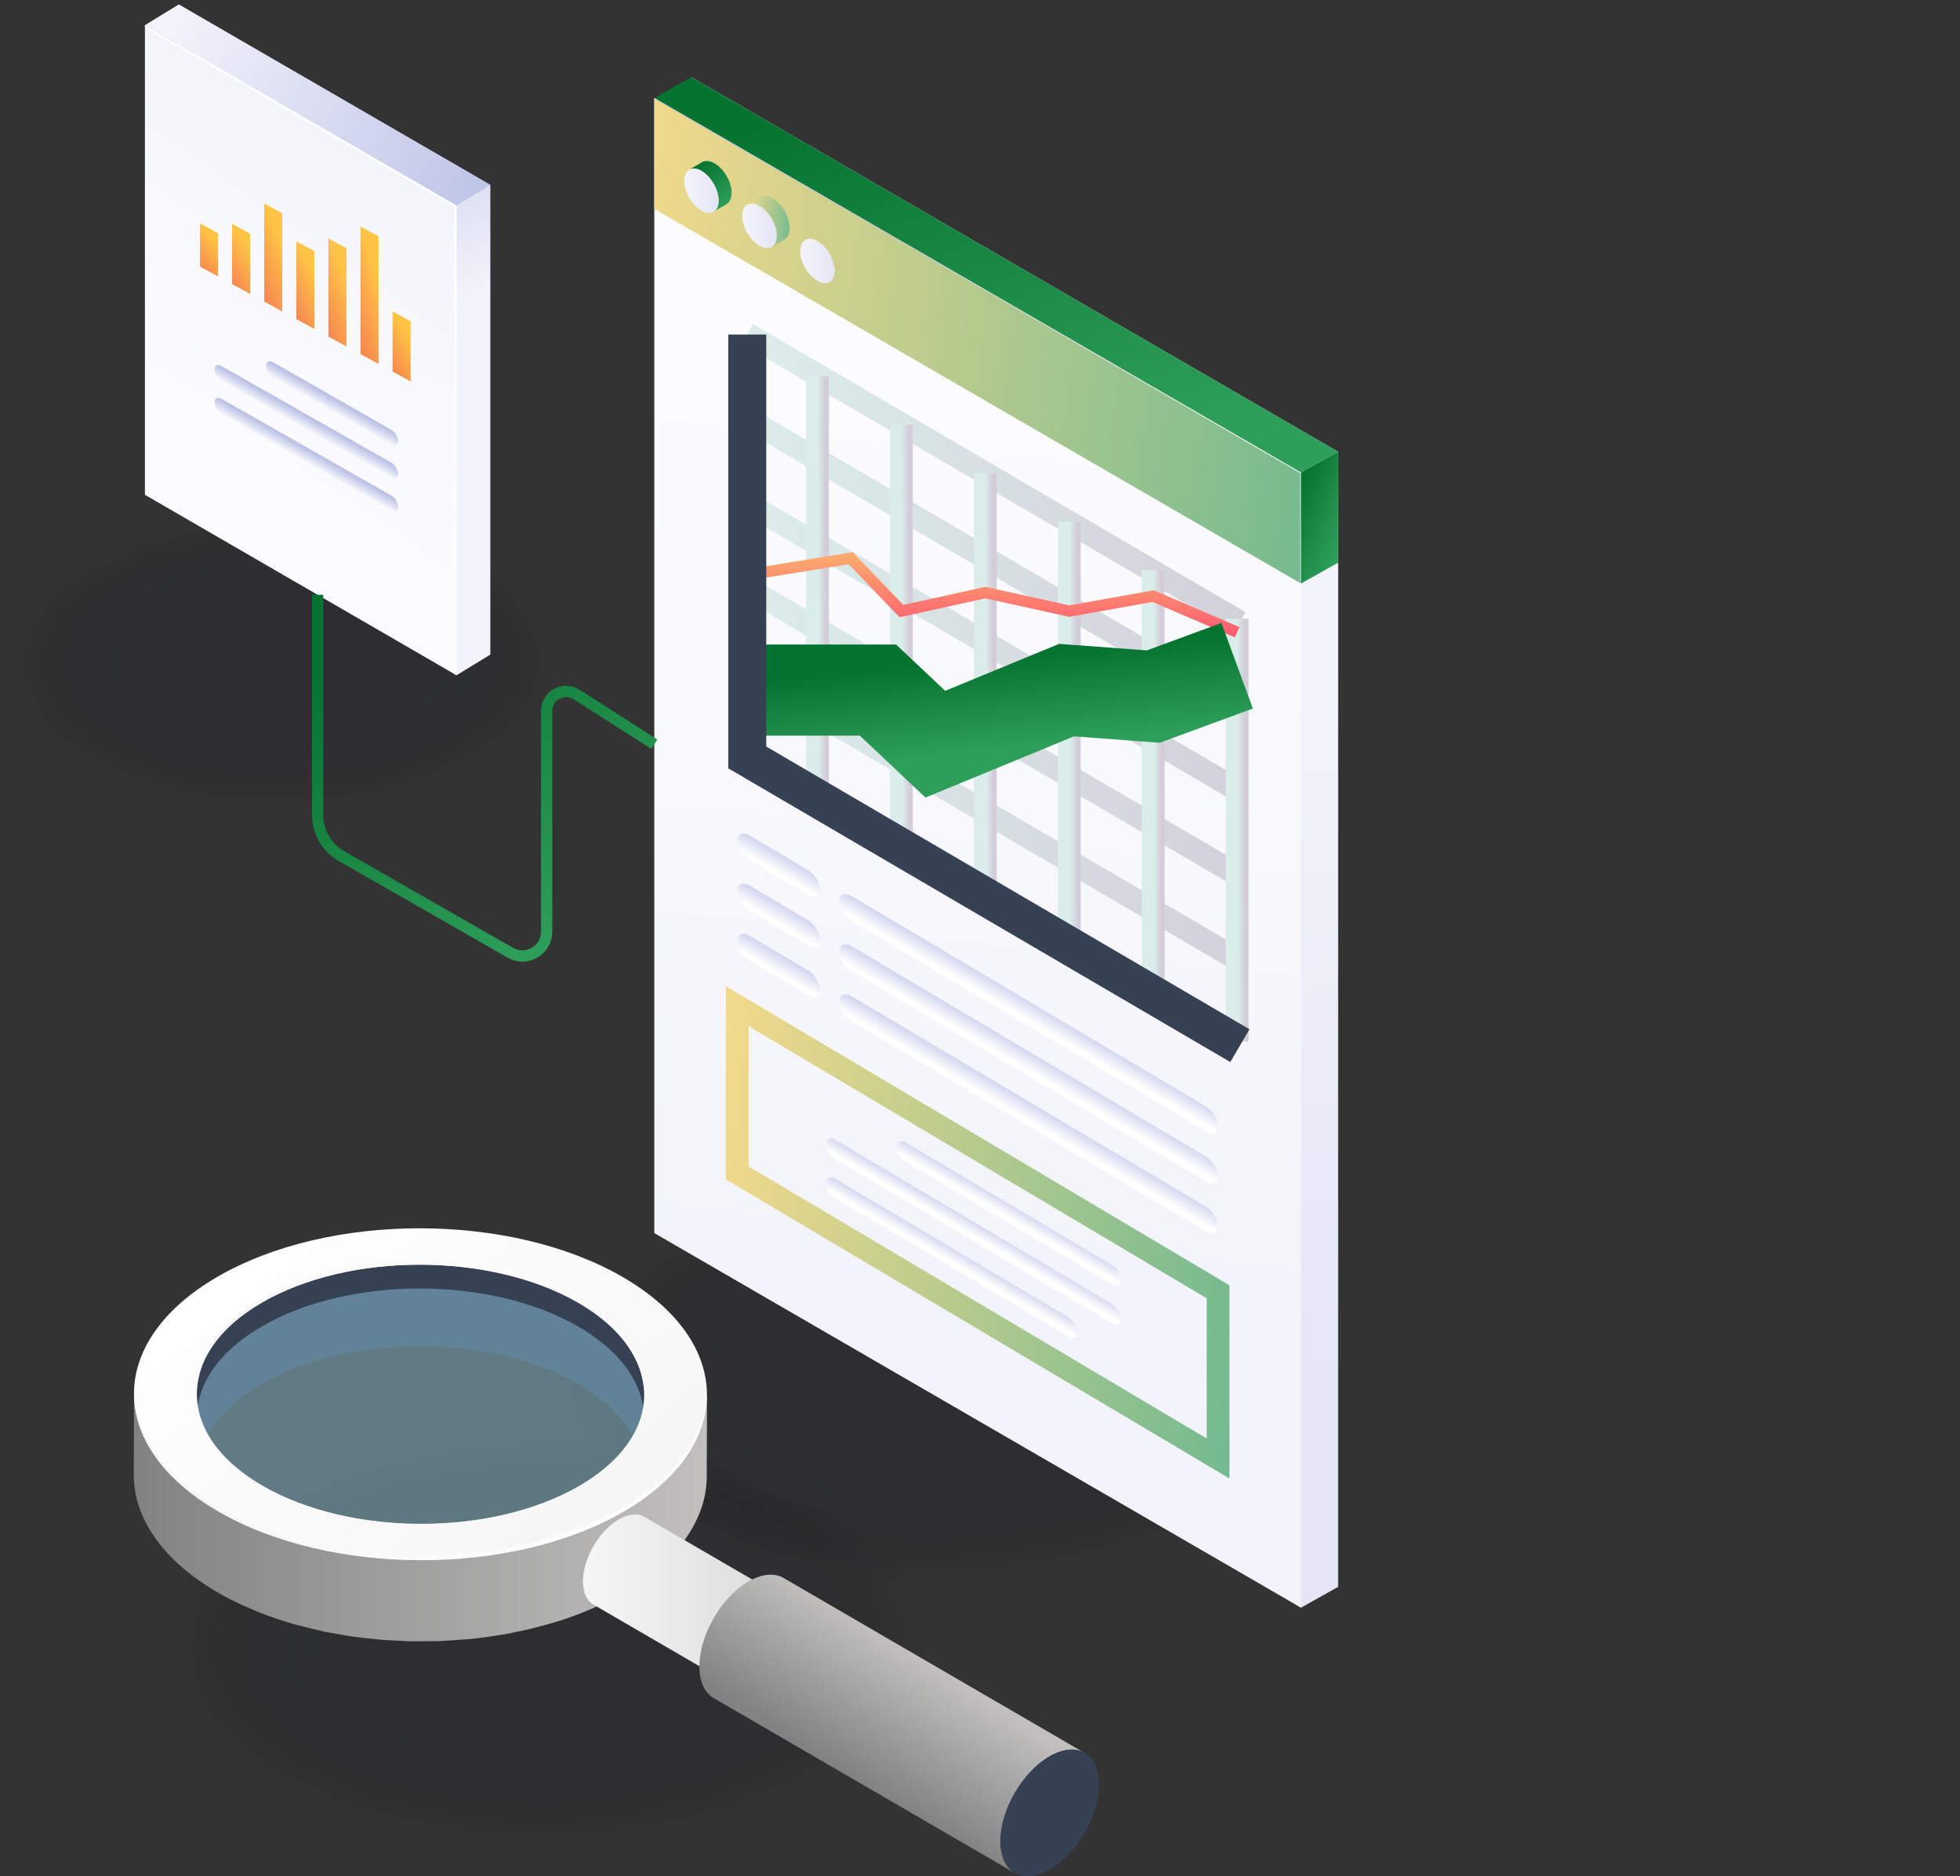 <svg fill="none" height="247" viewBox="0 0 258 247" width="258" xmlns="http://www.w3.org/2000/svg" xmlns:xlink="http://www.w3.org/1999/xlink"><rect x="0" y="0" width="258" height="247" fill="#333333" stroke="none"/><linearGradient id="a"><stop offset="0" stop-color="#f3f4fb"/><stop offset="1" stop-color="#e4e6f5"/></linearGradient><linearGradient id="b" gradientUnits="userSpaceOnUse" x1="131.907" x2="139.932" xlink:href="#a" y1="89.31" y2="186.014"/><linearGradient id="c"><stop offset="0" stop-color="#f3f4fb"/><stop offset="1" stop-color="#fcfcfe"/></linearGradient><linearGradient id="d" gradientUnits="userSpaceOnUse" x1="122.832" x2="134.867" xlink:href="#c" y1="168.743" y2="52.677"/><linearGradient id="e"><stop offset="0" stop-color="#067431"/><stop offset="1" stop-color="#2e9f5a"/></linearGradient><linearGradient id="f" gradientUnits="userSpaceOnUse" x1="107.084" x2="126.945" xlink:href="#e" y1="14.19" y2="68.507"/><linearGradient id="g"><stop offset="0" stop-color="#f8db8b"/><stop offset="1" stop-color="#68b790"/></linearGradient><linearGradient id="h" gradientUnits="userSpaceOnUse" x1="76.853" x2="184.053" xlink:href="#g" y1="42.999" y2="55.751"/><linearGradient id="i"><stop offset="0" stop-color="#fff"/><stop offset="1" stop-color="#bcc2e6"/></linearGradient><linearGradient id="j" gradientUnits="userSpaceOnUse" x1="134.836" x2="126.209" xlink:href="#i" y1="65.209" y2="26.575"/><linearGradient id="k" gradientUnits="userSpaceOnUse" x1="172.39" x2="180.028" xlink:href="#e" y1="60.813" y2="64.223"/><linearGradient id="l" gradientUnits="userSpaceOnUse" x1="92.024" x2="95.825" xlink:href="#e" y1="21.719" y2="26.738"/><linearGradient id="m" gradientUnits="userSpaceOnUse" x1="90.062" x2="94.605" xlink:href="#a" y1="25.109" y2="25.109"/><linearGradient id="n" gradientUnits="userSpaceOnUse" x1="97.79" x2="104.845" xlink:href="#g" y1="28.96" y2="29.484"/><linearGradient id="o" gradientUnits="userSpaceOnUse" x1="97.701" x2="102.243" xlink:href="#a" y1="29.732" y2="29.732"/><linearGradient id="p" gradientUnits="userSpaceOnUse" x1="105.34" x2="109.882" xlink:href="#a" y1="34.354" y2="34.354"/><linearGradient id="q"><stop offset="0" stop-color="#dbedeb"/><stop offset="1" stop-color="#d2cdd8"/></linearGradient><linearGradient id="r" gradientUnits="userSpaceOnUse" x1="107.101" x2="167.717" xlink:href="#q" y1="126.498" y2="112.68"/><linearGradient id="s" gradientUnits="userSpaceOnUse" x1="107.101" x2="167.718" xlink:href="#q" y1="115.347" y2="101.529"/><linearGradient id="t" gradientUnits="userSpaceOnUse" x1="107.101" x2="167.717" xlink:href="#q" y1="104.194" y2="90.376"/><linearGradient id="u" gradientUnits="userSpaceOnUse" x1="107.101" x2="167.717" xlink:href="#q" y1="93.043" y2="79.225"/><linearGradient id="v" gradientUnits="userSpaceOnUse" x1="107.101" x2="167.718" xlink:href="#q" y1="81.892" y2="68.075"/><linearGradient id="w" gradientUnits="userSpaceOnUse" x1="107.745" x2="108.728" xlink:href="#q" y1="105.241" y2="105.238"/><linearGradient id="x" gradientUnits="userSpaceOnUse" x1="118.793" x2="119.776" xlink:href="#q" y1="111.615" y2="111.612"/><linearGradient id="y" gradientUnits="userSpaceOnUse" x1="129.841" x2="130.824" xlink:href="#q" y1="117.989" y2="117.986"/><linearGradient id="z" gradientUnits="userSpaceOnUse" x1="140.89" x2="141.873" xlink:href="#q" y1="124.362" y2="124.36"/><linearGradient id="A" gradientUnits="userSpaceOnUse" x1="151.937" x2="152.921" xlink:href="#q" y1="130.736" y2="130.734"/><linearGradient id="B" gradientUnits="userSpaceOnUse" x1="162.985" x2="163.969" xlink:href="#q" y1="137.11" y2="137.107"/><linearGradient id="C"><stop offset="0" stop-color="#fff"/><stop offset="1" stop-color="#cfd3ed"/></linearGradient><linearGradient id="D" gradientUnits="userSpaceOnUse" x1="102.514" x2="103.748" xlink:href="#C" y1="114.92" y2="112.828"/><linearGradient id="E" gradientUnits="userSpaceOnUse" x1="135.399" x2="136.633" xlink:href="#C" y1="134.322" y2="132.23"/><linearGradient id="F" gradientUnits="userSpaceOnUse" x1="102.514" x2="103.748" xlink:href="#C" y1="121.518" y2="119.426"/><linearGradient id="G" gradientUnits="userSpaceOnUse" x1="135.399" x2="136.633" xlink:href="#C" y1="140.921" y2="138.829"/><linearGradient id="H" gradientUnits="userSpaceOnUse" x1="102.514" x2="103.748" xlink:href="#C" y1="128.115" y2="126.024"/><linearGradient id="I" gradientUnits="userSpaceOnUse" x1="135.399" x2="136.633" xlink:href="#C" y1="147.519" y2="145.427"/><linearGradient id="J" gradientUnits="userSpaceOnUse" x1="132.791" x2="133.752" xlink:href="#C" y1="160.276" y2="158.647"/><linearGradient id="K" gradientUnits="userSpaceOnUse" x1="128.152" x2="129.114" xlink:href="#C" y1="162.68" y2="161.05"/><linearGradient id="L" gradientUnits="userSpaceOnUse" x1="125.254" x2="126.215" xlink:href="#C" y1="166.109" y2="164.479"/><linearGradient id="M" gradientUnits="userSpaceOnUse" x1="90.142" x2="170.263" xlink:href="#g" y1="160.496" y2="168.104"/><linearGradient id="N" gradientUnits="userSpaceOnUse" x1="130.77" x2="130.634" y1="72.931" y2="83.495"><stop offset="0" stop-color="#fdae6e"/><stop offset=".99" stop-color="#fe5a71"/></linearGradient><linearGradient id="O" gradientUnits="userSpaceOnUse" x1="113.378" x2="114.603" xlink:href="#e" y1="88.44" y2="100.533"/><linearGradient id="P"><stop offset="0" stop-color="#f3f4fb"/><stop offset="1" stop-color="#bcc2e6"/></linearGradient><linearGradient id="Q" gradientUnits="userSpaceOnUse" x1="44.216" x2="30.56" xlink:href="#P" y1="47.049" y2="13.944"/><linearGradient id="R" gradientUnits="userSpaceOnUse" x1="56.789" x2="30.689" xlink:href="#c" y1="21.419" y2="58.86"/><linearGradient id="S" gradientUnits="userSpaceOnUse" x1="21.47" x2="66.112" xlink:href="#P" y1="3.357" y2="26.339"/><linearGradient id="T" gradientUnits="userSpaceOnUse" x1="56.676" x2="32.455" y1="21.581" y2="56.327"><stop offset="0" stop-color="#fff"/><stop offset="1" stop-color="#fcfcfe"/></linearGradient><linearGradient id="U" gradientUnits="userSpaceOnUse" x1="43.719" x2="44.595" xlink:href="#i" y1="54.386" y2="52.849"/><linearGradient id="V" gradientUnits="userSpaceOnUse" x1="40.319" x2="41.189" xlink:href="#i" y1="56.77" y2="55.242"/><linearGradient id="W" gradientUnits="userSpaceOnUse" x1="40.319" x2="41.189" xlink:href="#i" y1="61.093" y2="59.566"/><linearGradient id="X"><stop offset="0" stop-color="#ffc444"/><stop offset="1" stop-color="#f36f56"/></linearGradient><linearGradient id="Y" gradientUnits="userSpaceOnUse" x1="28.18" x2="23.92" xlink:href="#X" y1="31.426" y2="35.16"/><linearGradient id="Z" gradientUnits="userSpaceOnUse" x1="32.404" x2="27.175" xlink:href="#X" y1="32.136" y2="35.604"/><linearGradient id="aa" gradientUnits="userSpaceOnUse" x1="36.628" x2="30.273" xlink:href="#X" y1="30.886" y2="33.623"/><linearGradient id="ab" gradientUnits="userSpaceOnUse" x1="40.852" x2="34.976" xlink:href="#X" y1="35.097" y2="38.214"/><linearGradient id="ac" gradientUnits="userSpaceOnUse" x1="45.076" x2="38.722" xlink:href="#X" y1="35.492" y2="38.229"/><linearGradient id="ad" gradientUnits="userSpaceOnUse" x1="49.301" x2="42.541" xlink:href="#X" y1="35.031" y2="37.318"/><linearGradient id="ae" gradientUnits="userSpaceOnUse" x1="53.525" x2="48.295" xlink:href="#X" y1="43.65" y2="47.121"/><linearGradient id="af"><stop offset="0" stop-color="#828282"/><stop offset="1" stop-color="#c1c0bf"/></linearGradient><linearGradient id="ag" gradientUnits="userSpaceOnUse" x1="17.609" x2="93.059" xlink:href="#af" y1="199.743" y2="199.743"/><linearGradient id="ah"><stop offset="0" stop-color="#f6f6f6"/><stop offset="1" stop-color="#fff"/></linearGradient><linearGradient id="ai" gradientUnits="userSpaceOnUse" x1="75.686" x2="33.727" xlink:href="#ah" y1="208.956" y2="156.508"/><linearGradient id="aj" gradientUnits="userSpaceOnUse" x1="25.911" x2="84.784" xlink:href="#ah" y1="174.601" y2="174.601"/><linearGradient id="ak" gradientUnits="userSpaceOnUse" x1="17.648" x2="93.051" xlink:href="#ah" y1="194.295" y2="194.295"/><linearGradient id="al" gradientUnits="userSpaceOnUse" x1="76.759" x2="113.779" y1="213.7" y2="213.7"><stop offset="0" stop-color="#f6f6f6"/><stop offset="1" stop-color="#d1d0cf"/></linearGradient><linearGradient id="am" gradientUnits="userSpaceOnUse" x1="105.69" x2="115.162" xlink:href="#af" y1="222.265" y2="222.265"/><linearGradient id="an" gradientUnits="userSpaceOnUse" x1="111.484" x2="121.09" xlink:href="#af" y1="233.351" y2="218.267"/><linearGradient id="ao" gradientUnits="userSpaceOnUse" x1="51.654" x2="78.092" xlink:href="#e" y1="82.043" y2="121.402"/><clipPath id="ap"><path d="m0 .587h258v246.413h-258z"/></clipPath><g clip-path="url(#ap)"><g fill="#030611" opacity=".1"><path d="m72.352 243.266c28.092-.397 50.694-12.846 50.483-27.806-.212-14.96-23.157-26.765-51.249-26.368-28.093.398-50.694 12.847-50.483 27.806.211 14.96 23.156 26.765 51.249 26.368z" opacity=".04"/><path d="m72.344 242.794c27.604-.39 49.814-12.622 49.606-27.321-.208-14.7-22.754-26.299-50.358-25.909s-49.814 12.623-49.606 27.322c.208 14.699 22.754 26.299 50.358 25.908z" opacity=".07"/><path d="m72.338 242.324c27.116-.383 48.933-12.4 48.729-26.839-.205-14.44-22.352-25.834-49.469-25.451-27.116.383-48.933 12.4-48.729 26.839.204 14.44 22.352 25.835 49.468 25.451z" opacity=".11"/><path d="m72.332 241.854c26.629-.376 48.053-12.176 47.852-26.356-.2-14.18-21.95-25.37-48.578-24.994-26.629.377-48.053 12.177-47.853 26.357.2 14.18 21.95 25.37 48.579 24.993z" opacity=".15"/><path d="m72.324 241.384c26.141-.37 47.173-11.954 46.976-25.874s-21.548-24.905-47.688-24.536c-26.141.37-47.173 11.954-46.976 25.874.197 13.921 21.548 24.906 47.688 24.536z" opacity=".19"/><path d="m72.318 240.914c25.654-.363 46.293-11.731 46.1-25.392-.193-13.66-21.146-24.44-46.799-24.078-25.653.363-46.293 11.731-46.1 25.392.193 13.66 21.146 24.44 46.799 24.078z" opacity=".22"/><path d="m72.312 240.444c25.165-.356 45.412-11.508 45.222-24.909-.189-13.401-20.743-23.976-45.908-23.62-25.165.356-45.412 11.508-45.223 24.909.19 13.4 20.744 23.976 45.909 23.62z" opacity=".26"/><path d="m72.304 239.973c24.677-.348 44.532-11.284 44.346-24.426-.186-13.141-20.341-23.511-45.019-23.162s-44.532 11.285-44.346 24.426 20.341 23.511 45.019 23.162z" opacity=".3"/><path d="m72.298 239.502c24.19-.342 43.652-11.061 43.47-23.942s-19.94-23.046-44.13-22.704-43.652 11.062-43.47 23.942c.182 12.881 19.939 23.046 44.129 22.704z" opacity=".33"/><path d="m72.292 239.032c23.702-.335 42.771-10.838 42.592-23.46-.178-12.621-19.537-22.581-43.239-22.246s-42.771 10.839-42.593 23.46c.178 12.621 19.537 22.581 43.239 22.246z" opacity=".37"/><path d="m72.284 238.561c23.214-.328 41.891-10.615 41.716-22.976-.175-12.362-19.135-22.117-42.349-21.789-23.214.329-41.891 10.616-41.716 22.977.175 12.362 19.135 22.117 42.349 21.788z" opacity=".41"/><path d="m72.278 238.092c22.726-.322 41.011-10.393 40.84-22.495-.171-12.101-18.733-21.651-41.46-21.33-22.726.321-41.011 10.392-40.84 22.494s18.733 21.652 41.459 21.331z" opacity=".44"/><path d="m72.272 237.621c22.238-.314 40.13-10.169 39.962-22.011-.167-11.842-18.331-21.188-40.569-20.873-22.238.314-40.13 10.169-39.963 22.011.167 11.842 18.331 21.188 40.569 20.873z" opacity=".48"/><path d="m72.264 237.151c21.751-.307 39.251-9.946 39.087-21.528-.163-11.583-17.929-20.723-39.679-20.416-21.751.308-39.251 9.947-39.087 21.529.164 11.583 17.929 20.723 39.68 20.415z" opacity=".52"/><path d="m72.258 236.681c21.263-.301 38.37-9.723 38.21-21.046s-17.527-20.258-38.79-19.958c-21.263.301-38.37 9.724-38.21 21.046.16 11.323 17.527 20.259 38.789 19.958z" opacity=".56"/><path d="m72.252 236.21c20.775-.294 37.489-9.5 37.332-20.563-.156-11.062-17.124-19.792-37.899-19.498s-37.489 9.5-37.333 20.562c.156 11.063 17.124 19.792 37.899 19.499z" opacity=".59"/><path d="m72.245 235.739c20.287-.287 36.609-9.276 36.456-20.079-.152-10.803-16.722-19.328-37.01-19.041-20.287.287-36.61 9.277-36.457 20.079.153 10.803 16.723 19.328 37.01 19.041z" opacity=".63"/><path d="m72.238 235.269c19.799-.28 35.729-9.054 35.58-19.597s-16.32-18.863-36.12-18.583-35.729 9.054-35.58 19.597c.149 10.543 16.32 18.863 36.12 18.583z" opacity=".67"/><path d="m72.232 234.799c19.311-.273 34.848-8.831 34.702-19.114-.145-10.284-15.918-18.399-35.229-18.126s-34.848 8.831-34.703 19.115c.145 10.283 15.918 18.398 35.229 18.125z" opacity=".7"/><path d="m72.225 234.329c18.824-.266 33.968-8.608 33.827-18.632-.141-10.024-15.516-17.934-34.34-17.668s-33.968 8.608-33.827 18.632c.142 10.024 15.516 17.934 34.34 17.668z" opacity=".74"/><path d="m72.218 233.858c18.336-.259 33.088-8.384 32.95-18.148-.138-9.765-15.114-17.47-33.45-17.211-18.336.26-33.088 8.385-32.95 18.149.138 9.764 15.114 17.47 33.45 17.21z" opacity=".78"/><path d="m72.212 233.389c17.848-.253 32.208-8.162 32.074-17.667-.135-9.504-14.713-17.004-32.561-16.752s-32.208 8.162-32.074 17.666c.134 9.505 14.712 17.005 32.56 16.753z" opacity=".81"/><path d="m72.204 232.917c17.36-.245 31.328-7.938 31.197-17.182s-14.31-16.539-31.67-16.294c-17.36.246-31.327 7.939-31.197 17.183s14.31 16.539 31.67 16.293z" opacity=".85"/><path d="m72.198 232.447c16.872-.239 30.447-7.715 30.32-16.7-.127-8.984-13.908-16.074-30.78-15.836-16.872.239-30.447 7.716-30.32 16.7.127 8.985 13.908 16.074 30.78 15.836z" opacity=".89"/><path d="m72.192 231.977c16.385-.232 29.567-7.493 29.444-16.217-.124-8.725-13.506-15.61-29.891-15.379-16.385.232-29.567 7.493-29.444 16.217.123 8.725 13.506 15.61 29.89 15.379z" opacity=".93"/><path d="m72.184 231.507c15.897-.225 28.686-7.27 28.567-15.735s-13.103-15.145-29-14.92-28.686 7.269-28.567 15.734 13.103 15.145 29 14.921z" opacity=".96"/><path d="m72.178 231.036c15.409-.217 27.805-7.046 27.689-15.251-.116-8.206-12.701-14.681-28.11-14.463s-27.806 7.046-27.689 15.252c.116 8.205 12.701 14.68 28.11 14.462z" opacity=".1"/></g><g fill="#030611" opacity=".1"><path d="m37.428 106.56c20.17-.285 36.397-9.223 36.245-19.963-.152-10.74-16.626-19.216-36.795-18.931-20.17.285-36.397 9.223-36.246 19.963s16.626 19.215 36.795 18.93z" opacity=".04"/><path d="m37.423 106.223c19.82-.28 35.766-9.063 35.616-19.617-.149-10.554-16.337-18.883-36.157-18.602-19.82.28-35.766 9.063-35.616 19.617.149 10.554 16.337 18.883 36.157 18.602z" opacity=".07"/><path d="m37.418 105.886c19.47-.275 35.134-8.903 34.987-19.271-.147-10.368-16.049-18.549-35.518-18.274-19.47.275-35.134 8.903-34.987 19.271.147 10.368 16.049 18.549 35.518 18.274z" opacity=".11"/><path d="m37.413 105.548c19.119-.271 34.502-8.743 34.358-18.924s-15.76-18.215-34.879-17.945-34.502 8.743-34.358 18.924c.144 10.181 15.76 18.215 34.879 17.945z" opacity=".15"/><path d="m37.408 105.21c18.769-.265 33.869-8.582 33.728-18.577-.141-9.995-15.471-17.882-34.24-17.616-18.769.265-33.869 8.583-33.728 18.577.141 9.995 15.471 17.882 34.24 17.616z" opacity=".19"/><path d="m37.404 104.873c18.419-.26 33.237-8.422 33.099-18.231-.139-9.808-15.182-17.548-33.601-17.288-18.419.26-33.237 8.423-33.099 18.231s15.182 17.549 33.601 17.288z" opacity=".22"/><path d="m37.399 104.534c18.069-.255 32.606-8.262 32.47-17.883s-14.894-17.214-32.962-16.959c-18.069.255-32.606 8.262-32.47 17.884.136 9.621 14.894 17.214 32.962 16.958z" opacity=".26"/><path d="m37.393 104.197c17.718-.25 31.974-8.102 31.84-17.537-.133-9.435-14.605-16.881-32.324-16.63s-31.974 8.102-31.84 17.537c.133 9.435 14.605 16.881 32.324 16.63z" opacity=".3"/><path d="m37.389 103.859c17.368-.246 31.341-7.942 31.21-17.19-.131-9.248-14.316-16.546-31.684-16.301-17.368.245-31.341 7.942-31.21 17.19.131 9.248 14.316 16.546 31.684 16.301z" opacity=".33"/><path d="m37.384 103.522c17.017-.241 30.709-7.782 30.581-16.844-.128-9.062-14.027-16.213-31.045-15.973-17.017.241-30.709 7.782-30.581 16.844.128 9.062 14.027 16.213 31.045 15.973z" opacity=".37"/><path d="m37.38 103.184c16.668-.235 30.077-7.622 29.952-16.497-.126-8.876-13.739-15.88-30.406-15.644-16.668.236-30.077 7.622-29.952 16.497s13.739 15.88 30.406 15.644z" opacity=".41"/><path d="m37.375 102.846c16.317-.231 29.446-7.462 29.323-16.15-.123-8.689-13.45-15.545-29.768-15.315s-29.446 7.461-29.323 16.15c.123 8.689 13.45 15.546 29.768 15.315z" opacity=".44"/><path d="m37.371 102.508c15.967-.225 28.813-7.301 28.692-15.803s-13.161-15.212-29.128-14.986c-15.967.226-28.813 7.301-28.692 15.804s13.161 15.212 29.128 14.986z" opacity=".48"/><path d="m37.366 102.172c15.617-.221 28.181-7.142 28.063-15.458-.118-8.316-12.873-14.879-28.489-14.658s-28.181 7.141-28.063 15.458c.118 8.316 12.873 14.879 28.489 14.659z" opacity=".52"/><path d="m37.361 101.833c15.266-.216 27.549-6.981 27.434-15.111-.115-8.129-12.584-14.544-27.85-14.329-15.267.216-27.549 6.981-27.434 15.11.115 8.129 12.584 14.545 27.85 14.329z" opacity=".56"/><path d="m36.821 101.882c14.918-.149 26.947-6.71 26.867-14.653-.079-7.944-12.237-14.263-27.155-14.114-14.918.149-26.947 6.71-26.867 14.654.079 7.944 12.237 14.263 27.155 14.113z" opacity=".59"/><path d="m37.352 101.157c14.566-.206 26.284-6.66 26.175-14.416-.11-7.756-12.006-13.877-26.572-13.671s-26.284 6.66-26.175 14.417c.11 7.756 12.006 13.876 26.572 13.67z" opacity=".63"/><path d="m37.347 100.82c14.216-.201 25.653-6.5 25.546-14.07-.107-7.57-11.718-13.543-25.933-13.342s-25.653 6.5-25.546 14.07c.107 7.57 11.718 13.544 25.933 13.343z" opacity=".67"/><path d="m37.341 100.483c13.865-.196 25.021-6.341 24.917-13.725s-11.429-13.21-25.295-13.014-25.021 6.34-24.917 13.724 11.429 13.211 25.295 13.015z" opacity=".7"/><path d="m37.336 100.144c13.515-.191 24.389-6.18 24.288-13.377-.102-7.197-11.141-12.876-24.656-12.685-13.515.191-24.389 6.18-24.288 13.377.102 7.197 11.141 12.876 24.656 12.685z" opacity=".74"/><path d="m37.332 99.807c13.165-.186 23.756-6.02 23.657-13.03s-10.851-12.543-24.016-12.357c-13.165.186-23.756 6.02-23.657 13.03s10.851 12.543 24.016 12.357z" opacity=".78"/><path d="m37.328 99.47c12.814-.181 23.124-5.86 23.028-12.684-.096-6.824-10.563-12.209-23.377-12.028-12.815.181-23.125 5.86-23.028 12.684.097 6.824 10.563 12.209 23.377 12.028z" opacity=".81"/><path d="m37.323 99.132c12.464-.176 22.493-5.7 22.399-12.337-.094-6.637-10.274-11.875-22.739-11.699-12.464.176-22.493 5.7-22.399 12.337.094 6.637 10.274 11.875 22.739 11.699z" opacity=".85"/><path d="m37.318 98.794c12.114-.171 21.861-5.54 21.77-11.991-.091-6.451-9.986-11.542-22.1-11.37-12.114.171-21.861 5.54-21.77 11.991.091 6.451 9.986 11.542 22.1 11.37z" opacity=".89"/><path d="m37.312 98.456c11.764-.166 21.228-5.379 21.139-11.643-.088-6.264-9.697-11.207-21.46-11.041-11.764.166-21.228 5.379-21.139 11.643.088 6.264 9.697 11.207 21.46 11.041z" opacity=".93"/><path d="m37.308 98.118c11.414-.161 20.596-5.219 20.51-11.297-.086-6.078-9.408-10.874-20.821-10.713-11.414.161-20.596 5.219-20.51 11.297.086 6.078 9.408 10.874 20.822 10.713z" opacity=".96"/><path d="m36.783 98.168c11.065-.111 19.986-4.977 19.927-10.869-.059-5.892-9.076-10.579-20.141-10.468-11.065.111-19.986 4.977-19.927 10.869s9.076 10.579 20.141 10.468z" opacity=".1"/></g><g fill="#030611" opacity=".1"><path d="m124.104 208.585c28.092-.397 50.694-12.847 50.483-27.806-.212-14.96-23.157-26.765-51.249-26.368-28.093.397-50.695 12.847-50.483 27.806.211 14.96 23.157 26.765 51.249 26.368z" opacity=".04"/><path d="m124.097 208.113c27.604-.39 49.814-12.622 49.606-27.322-.208-14.699-22.754-26.299-50.359-25.908-27.604.39-49.813 12.622-49.605 27.322.208 14.699 22.754 26.299 50.358 25.908z" opacity=".07"/><path d="m124.091 207.643c27.116-.383 48.933-12.4 48.728-26.839-.204-14.44-22.351-25.835-49.468-25.451-27.116.383-48.933 12.399-48.728 26.839.204 14.44 22.352 25.834 49.468 25.451z" opacity=".11"/><path d="m124.085 207.173c26.628-.376 48.053-12.177 47.852-26.356-.2-14.18-21.95-25.37-48.579-24.994-26.628.377-48.053 12.177-47.852 26.357s21.95 25.37 48.579 24.993z" opacity=".15"/><path d="m124.077 206.703c26.141-.37 47.173-11.954 46.976-25.874s-21.548-24.905-47.689-24.536c-26.14.37-47.172 11.954-46.975 25.874s21.548 24.905 47.688 24.536z" opacity=".19"/><path d="m124.071 206.232c25.653-.362 46.293-11.73 46.1-25.391-.193-13.66-21.146-24.44-46.799-24.078-25.654.363-46.294 11.731-46.1 25.392.193 13.66 21.146 24.44 46.799 24.077z" opacity=".22"/><path d="m124.065 205.763c25.165-.356 45.412-11.508 45.222-24.909-.189-13.401-20.743-23.976-45.909-23.62-25.165.356-45.412 11.507-45.222 24.908.189 13.401 20.744 23.976 45.909 23.621z" opacity=".26"/><path d="m124.057 205.292c24.677-.349 44.532-11.284 44.346-24.426-.186-13.141-20.341-23.511-45.019-23.162-24.677.349-44.531 11.284-44.345 24.426.186 13.141 20.341 23.511 45.018 23.162z" opacity=".3"/><path d="m124.051 204.821c24.19-.342 43.652-11.061 43.47-23.942s-19.94-23.046-44.13-22.704c-24.189.342-43.652 11.061-43.469 23.942.182 12.881 19.94 23.046 44.13 22.704z" opacity=".33"/><path d="m124.045 204.351c23.701-.336 42.771-10.839 42.592-23.46-.178-12.621-19.537-22.581-43.239-22.246-23.701.335-42.771 10.838-42.593 23.46.178 12.621 19.538 22.581 43.239 22.246z" opacity=".37"/><path d="m124.037 203.881c23.214-.328 41.891-10.615 41.716-22.977s-19.135-22.116-42.349-21.788c-23.213.328-41.89 10.615-41.715 22.976.175 12.362 19.134 22.117 42.349 21.789z" opacity=".41"/><path d="m124.031 203.41c22.726-.321 41.011-10.392 40.84-22.494s-18.733-21.652-41.46-21.33c-22.726.321-41.011 10.392-40.84 22.494s18.733 21.652 41.459 21.33z" opacity=".44"/><path d="m124.025 202.94c22.238-.314 40.13-10.169 39.962-22.011-.167-11.843-18.331-21.188-40.569-20.873-22.238.314-40.13 10.169-39.962 22.011s18.331 21.187 40.569 20.873z" opacity=".48"/><path d="m124.017 202.47c21.751-.307 39.251-9.946 39.087-21.529-.163-11.582-17.929-20.722-39.68-20.415-21.75.308-39.25 9.946-39.087 21.529.164 11.583 17.93 20.723 39.679 20.415z" opacity=".52"/><path d="m124.011 202c21.263-.301 38.37-9.723 38.21-21.046s-17.527-20.258-38.79-19.958c-21.262.301-38.37 9.723-38.209 21.046s17.526 20.258 38.789 19.958z" opacity=".56"/><path d="m124.005 201.529c20.774-.294 37.489-9.5 37.332-20.563-.156-11.062-17.124-19.792-37.899-19.498-20.775.293-37.489 9.499-37.333 20.562.156 11.062 17.125 19.792 37.9 19.499z" opacity=".59"/><path d="m123.997 201.058c20.288-.287 36.61-9.277 36.457-20.079-.153-10.803-16.722-19.328-37.01-19.041-20.287.287-36.609 9.276-36.456 20.079s16.723 19.328 37.01 19.041z" opacity=".63"/><path d="m123.991 200.588c19.799-.28 35.729-9.054 35.58-19.597s-16.321-18.863-36.12-18.583-35.729 9.053-35.58 19.597c.149 10.543 16.32 18.863 36.12 18.583z" opacity=".67"/><path d="m123.985 200.118c19.311-.273 34.848-8.831 34.702-19.114-.145-10.284-15.918-18.399-35.229-18.126s-34.848 8.831-34.703 19.114c.145 10.284 15.918 18.399 35.23 18.126z" opacity=".7"/><path d="m123.977 199.648c18.824-.266 33.969-8.608 33.827-18.632s-15.516-17.934-34.34-17.668c-18.823.266-33.968 8.608-33.827 18.632.142 10.024 15.517 17.934 34.34 17.668z" opacity=".74"/><path d="m123.971 199.177c18.336-.259 33.088-8.384 32.95-18.149-.138-9.764-15.114-17.469-33.45-17.21s-33.088 8.385-32.95 18.149c.138 9.764 15.114 17.47 33.45 17.21z" opacity=".78"/><path d="m123.965 198.707c17.848-.252 32.208-8.161 32.074-17.666-.135-9.504-14.713-17.005-32.561-16.752-17.848.252-32.208 8.161-32.074 17.666.134 9.504 14.713 17.005 32.561 16.752z" opacity=".81"/><path d="m123.957 198.236c17.361-.245 31.328-7.938 31.197-17.182s-14.31-16.539-31.67-16.294c-17.36.246-31.327 7.938-31.197 17.183.131 9.244 14.31 16.539 31.67 16.293z" opacity=".85"/><path d="m123.951 197.766c16.872-.239 30.447-7.715 30.32-16.7-.127-8.984-13.908-16.074-30.78-15.836-16.872.239-30.447 7.715-30.32 16.7.127 8.984 13.908 16.074 30.78 15.836z" opacity=".89"/><path d="m123.945 197.295c16.385-.231 29.567-7.492 29.444-16.217-.124-8.724-13.506-15.609-29.891-15.378-16.385.232-29.567 7.492-29.444 16.217.123 8.725 13.506 15.61 29.891 15.378z" opacity=".93"/><path d="m123.937 196.826c15.897-.225 28.687-7.27 28.567-15.735s-13.103-15.145-29-14.92c-15.897.224-28.686 7.269-28.567 15.734s13.104 15.145 29 14.921z" opacity=".96"/><path d="m123.931 196.355c15.409-.218 27.806-7.046 27.69-15.251-.116-8.206-12.702-14.681-28.11-14.463-15.409.218-27.806 7.046-27.69 15.251.116 8.206 12.702 14.681 28.11 14.463z" opacity=".1"/></g><path d="m91.022 159.58v-149.422l85.124 49.312v149.424l-4.896 2.742z" fill="url(#b)"/><path d="m86.126 162.322v-149.423l85.124 49.313v149.423z" fill="url(#d)"/><path d="m86.126 12.899 4.897-2.741 85.124 49.312-4.897 2.743z" fill="url(#f)"/><path d="m86.126 12.899 85.124 49.313v14.601l-85.124-49.312z" fill="url(#h)"/><path d="m171.25 62.212-85.124-49.313v.046l-.032-.02v.069l85.073 49.285v14.533l.049.028v-.044l.034.018z" fill="url(#j)"/><path d="m171.25 62.212 4.897-2.743v14.603l-4.897 2.741z" fill="url(#k)"/><path d="m96.3 25.333c0-.037 0-.074 0-.111 0-.037 0-.073-.009-.11-.009-.037-.007-.075-.012-.112-.005-.037-.01-.076-.016-.115l-.018-.11c-.007-.039-.016-.079-.025-.123s-.018-.079-.028-.123c-.01-.044-.02-.081-.031-.123l-.027-.09c-0-.003-0-.007 0-.01 0-.007 0-.013 0-.02-.012-.039-.025-.079-.038-.123-.013-.044-.026-.077-.039-.116l-.042-.112c-.015-.037-.029-.074-.045-.111-.016-.037-.022-.053-.035-.08.001-.002.001-.005 0-.007 0-.007 0-.015-.009-.021l-.051-.111c-.02-.039-.038-.079-.058-.123l-.07-.137c-.026-.047-.053-.094-.08-.14l-.015-.026c0-.011-.011-.022-.018-.033-.053-.091-.11-.181-.167-.268-.045-.068-.092-.134-.141-.201-.033-.045-.067-.09-.101-.133-.034-.043-.058-.073-.087-.107-.029-.035-.058-.069-.087-.103l-.089-.099-.016-.016-.007-.007-.069-.074-.096-.095-.1-.092c-.033-.031-.068-.059-.102-.089l-.049-.041-.012-.01-.039-.032-.1-.076-.099-.07-.097-.064-.096-.059-.046-.01-.071-.039c-.03-.017-.061-.033-.092-.048l-.091-.043-.09-.038-.091-.035-.02-.006-.065-.021c-.031-.01-.061-.018-.093-.026l-.092-.021-.099-.016-.069-.007h-.01-.015-.114c-.039 0-.079 0-.123 0-.044 0-.087.011-.131.02h-.01c-.05.011-.1.024-.149.041-.064.023-.125.051-.183.085l-1.698.985c.104-.059.216-.1.334-.123.126-.025.254-.031.382-.02h.01c.142.014.282.044.417.091.159.055.312.126.458.21.159.093.311.198.453.315l.012.01c.148.121.287.251.417.39l.007.007c.136.146.263.3.382.46.118.161.228.329.327.502l.015.026c.098.171.187.347.266.528v.007c.079.182.148.368.206.558v.007c.056.184.1.371.131.561.029.182.044.367.044.551.001.165-.015.33-.047.492v.013c-.025.138-.066.273-.123.401.001.003.001.005 0 .007-.038.073-.083.142-.133.207-.091.137-.21.253-.35.341l1.696-.985c.14-.088.259-.204.35-.342.012-.017.032-.025.044-.043.032-.05.061-.102.086-.156v-.007s0 0 0-.006c.017-.037.033-.075.049-.116.016-.041.027-.079.039-.123.012-.044.021-.076.03-.117 0-.016.007-.033.011-.049v-.014c0-.016 0-.032.01-.048 0-.036.011-.071.016-.108s.009-.073.011-.11c.003-.037 0-.071.006-.107.006-.036 0-.073 0-.111v.006c.02-.041.018-.074.017-.108z" fill="url(#l)"/><path d="m92.337 22.493c1.261.729 2.271 2.489 2.268 3.928s-1.022 2.029-2.282 1.301-2.264-2.484-2.26-3.923c.004-1.439 1.022-2.029 2.275-1.306z" fill="url(#m)"/><path d="m103.94 29.955c0-.036 0-.073 0-.11s0-.074-.01-.111c-.01-.037-.007-.074-.012-.111-.005-.037-.01-.076-.016-.114v-.006c0-.036-.013-.073-.019-.11-.006-.037-.016-.079-.024-.123-.009-.044-.018-.08-.028-.123-.009-.043-.02-.08-.032-.123-.011-.043-.017-.06-.027-.091.001-.003.001-.007 0-.01 0-.006 0-.013 0-.02-.012-.039-.025-.079-.038-.123l-.04-.117c-.014-.037-.027-.074-.042-.111l-.045-.111c-.011-.027-.023-.054-.034-.08v-.009l-.009-.02c-.016-.037-.033-.074-.05-.111-.017-.037-.038-.08-.058-.123s-.047-.091-.07-.137c-.024-.045-.053-.094-.079-.14l-.015-.027-.018-.033c-.054-.091-.111-.18-.169-.267s-.092-.135-.14-.201l-.1-.132-.087-.108-.089-.102c-.028-.033-.058-.067-.088-.099l-.017-.017v-.007l-.07-.073-.096-.095-.099-.094-.101-.087-.051-.042-.012-.01-.039-.031c-.032-.027-.067-.052-.1-.076-.033-.025-.065-.048-.099-.071l-.097-.064-.096-.059-.022-.012-.072-.041-.093-.048-.091-.043-.09-.038-.091-.035-.02-.006-.065-.022-.092-.025c-.032-.009-.063-.015-.094-.021-.031-.006-.065-.012-.098-.016l-.069-.007h-.01-.022-.106c-.041 0-.079 0-.123.006-.044.004-.088.01-.131.018h-.007c-.052.01-.102.024-.152.042-.063.023-.125.051-.183.085l-1.698.985c.104-.059.216-.1.334-.123.125-.024.253-.031.38-.02.143.013.285.044.421.091h.007c.158.054.311.125.455.209.16.093.311.198.455.314l.011.01c.147.121.287.251.417.39l.007.007c.136.146.264.3.382.46.118.161.228.328.327.501l.015.027c.099.17.188.346.266.527v.009c.079.181.148.367.206.556v.007c.053.185.094.373.123.562.029.183.044.368.044.553.001.165-.014.33-.046.492v.014c-.025.138-.066.273-.123.401v.007c-.037.073-.082.142-.133.207-.09.137-.21.254-.349.341l1.696-.985c.14-.087.259-.203.35-.341.013-.017.033-.025.045-.043.032-.051.06-.103.086-.156 0 0 0 0 0-.007s0 0 0-.006c.018-.038.035-.076.05-.116.014-.039.027-.079.039-.123s.021-.076.031-.116c0-.016 0-.033.01-.051v-.013c0-.016.007-.031.009-.048.003-.017.012-.071.016-.108.005-.037.009-.073.012-.11.002-.037 0-.07.007-.107.007-.037 0-.073 0-.11v-.006c-.005-.025-.005-.053-.006-.093z" fill="url(#n)"/><path d="m99.976 27.116c1.261.728 2.272 2.488 2.267 3.928-.004 1.44-1.021 2.027-2.282 1.3-1.26-.727-2.264-2.483-2.26-3.923s1.022-2.029 2.275-1.305z" fill="url(#o)"/><path d="m107.613 31.738c1.262.729 2.273 2.489 2.269 3.928s-1.023 2.029-2.283 1.301c-1.261-.728-2.264-2.484-2.259-3.923s1.022-2.029 2.273-1.306z" fill="url(#p)"/><g stroke-width="3"><path d="m98.365 88.559 64.844 37.939" stroke="url(#r)" stroke-miterlimit="10"/><path d="m98.365 77.407 64.844 37.94" stroke="url(#s)" stroke-miterlimit="10"/><path d="m98.365 66.255 64.844 37.939" stroke="url(#t)" stroke-miterlimit="10"/><path d="m98.365 55.105 64.844 37.939" stroke="url(#u)" stroke-miterlimit="10"/><path d="m98.365 43.952 64.844 37.94" stroke="url(#v)" stroke-miterlimit="10"/><path d="m107.61 49.572v55.669" stroke="url(#w)" stroke-miterlimit="10"/><path d="m118.658 55.946v55.669" stroke="url(#x)" stroke-miterlimit="10"/><path d="m129.706 62.32v55.669" stroke="url(#y)" stroke-miterlimit="10"/><path d="m140.755 68.694v55.668" stroke="url(#z)" stroke-miterlimit="10"/><path d="m151.803 75.068v55.668" stroke="url(#A)" stroke-miterlimit="10"/><path d="m162.851 81.441v55.669" stroke="url(#B)" stroke-miterlimit="10"/></g><path d="m106.342 117.824-7.664-4.555c-.903-.537-1.642-1.715-1.642-2.618 0-.904.739-1.204 1.642-.667l7.664 4.554c.904.537 1.644 1.715 1.644 2.618.003.904-.737 1.204-1.644.668z" fill="url(#D)"/><path d="m158.695 148.914-46.592-27.671c-.902-.537-1.642-1.715-1.642-2.618 0-.904.739-1.204 1.642-.667l46.592 27.671c.904.537 1.642 1.715 1.642 2.617 0 .905-.738 1.204-1.642.668z" fill="url(#E)"/><path d="m106.342 124.421-7.664-4.554c-.903-.537-1.642-1.715-1.642-2.618s.739-1.203 1.642-.666l7.664 4.554c.904.537 1.644 1.715 1.644 2.617.003.901-.737 1.204-1.644.667z" fill="url(#F)"/><path d="m158.695 155.512-46.592-27.671c-.902-.537-1.642-1.715-1.642-2.618 0-.904.739-1.203 1.642-.668l46.592 27.673c.904.537 1.642 1.715 1.642 2.618s-.738 1.198-1.642.666z" fill="url(#G)"/><path d="m106.342 131.02-7.664-4.554c-.903-.537-1.642-1.715-1.642-2.618 0-.904.739-1.204 1.642-.668l7.664 4.555c.904.537 1.644 1.715 1.644 2.618.003.904-.737 1.203-1.644.667z" fill="url(#H)"/><path d="m158.695 162.11-46.592-27.671c-.902-.537-1.642-1.715-1.642-2.617 0-.904.739-1.204 1.642-.667l46.592 27.671c.904.536 1.642 1.714 1.642 2.617 0 .904-.738 1.204-1.642.667z" fill="url(#I)"/><path d="m146.298 169.041-27.016-16.046c-.703-.418-1.279-1.335-1.279-2.04 0-.702.576-.936 1.279-.519l27.016 16.045c.704.418 1.28 1.336 1.28 2.04.001.703-.576.94-1.28.52z" fill="url(#J)"/><path d="m146.298 174.18-36.292-21.555c-.703-.418-1.279-1.336-1.279-2.039 0-.704.576-.938 1.279-.519l36.292 21.554c.704.418 1.28 1.335 1.28 2.039.002.704-.576.938-1.28.52z" fill="url(#K)"/><path d="m140.502 175.876-30.496-18.108c-.703-.419-1.279-1.336-1.279-2.04 0-.703.576-.937 1.279-.52l30.496 18.113c.702.417 1.279 1.335 1.279 2.038 0 .702-.577.936-1.279.517z" fill="url(#L)"/><path d="m160.337 191.994-63.299-37.593v-21.944l63.299 37.593z" stroke="url(#M)" stroke-miterlimit="10" stroke-width="3"/><path d="m162.559 83.909-10.845-4.67-10.975 1.96-11.033-2.434-11.293 2.491-6.7-6.983-13.23 2.143-.236-1.458 13.995-2.267 6.662 6.942 10.802-2.382 11.064 2.44 11.121-1.986 11.252 4.845z" fill="url(#N)"/><path d="m98.365 90.846h17.209l7.544 7.121 17.276-7.121 11.409.854 11.048-4.061" stroke="url(#O)" stroke-miterlimit="10" stroke-width="12"/><path d="m21.436 63.813 2.095-63.226 41.014 23.758v61.825l-4.455 2.723z" fill="url(#Q)"/><path d="m19.076 65.134v-61.824l41.013 23.759v61.825z" fill="url(#R)"/><path d="m19.076 3.31 4.455-2.723 41.014 23.758-4.455 2.723z" fill="url(#S)"/><path d="m19.076 3.31v.31l40.74 23.602v61.514l.273.158v-61.825z" fill="url(#T)"/><path d="m51.441 58.488-15.45-8.836c-.534-.303-.971-.985-.971-1.522 0-.534.437-.725.971-.422l15.45 8.836c.535.301.972.985.972 1.521.004.534-.433.724-.972.422z" fill="url(#U)"/><path d="m51.441 62.81-22.247-12.666c-.535-.303-.973-.985-.973-1.521 0-.534.437-.725.973-.422l22.247 12.666c.535.302.972.985.972 1.521.004.534-.433.72-.972.422z" fill="url(#V)"/><path d="m51.441 67.132-22.247-12.666c-.535-.302-.973-.985-.973-1.522 0-.534.437-.725.973-.422l22.247 12.666c.535.303.972.985.972 1.521.004.534-.433.725-.972.422z" fill="url(#W)"/><path d="m28.708 36.395-2.378-1.296.001-5.686 2.377 1.296z" fill="url(#Y)"/><path d="m32.932 38.698-2.377-1.296v-7.925l2.377 1.296z" fill="url(#Z)"/><path d="m37.157 41-2.378-1.295.001-12.916 2.377 1.296z" fill="url(#aa)"/><path d="m41.38 43.303-2.377-1.296v-10.234l2.377 1.296z" fill="url(#ab)"/><path d="m45.605 45.606-2.378-1.296.001-12.915 2.377 1.296z" fill="url(#ac)"/><path d="m49.828 47.909-2.377-1.296v-16.799l2.378 1.296z" fill="url(#ad)"/><path d="m54.053 50.213-2.378-1.296.001-7.925 2.377 1.296z" fill="url(#ae)"/><path d="m26.053 192.357c.047-.246.123-.502.188-.753.077-.293.149-.589.252-.879.086-.246.2-.48.304-.719.133-.307.266-.616.428-.916.228-.429.479-.845.753-1.246.046-.066.097-.133.144-.198.302-.419.625-.822.968-1.209.067-.075.123-.151.195-.226.378-.414.796-.819 1.24-1.218.282-.254.597-.499.905-.747.272-.218.533-.439.825-.651.332-.246.699-.473 1.059-.706.359-.234.721-.493 1.119-.719.9-.515 1.827-.983 2.775-1.404.276-.123.559-.246.84-.358.752-.315 1.523-.607 2.311-.875.284-.097.563-.202.851-.292.492-.156 1.002-.293 1.508-.431.388-.105.771-.217 1.163-.312.533-.13 1.077-.237 1.62-.347.369-.075.739-.16 1.118-.227 1.101-.194 2.216-.347 3.345-.465.348-.037.699-.059 1.049-.088.661-.055 1.322-.103 1.987-.133.426-.018.852-.027 1.279-.034.537-.011 1.074-.014 1.611-.009.451.007.9.02 1.354.039.498.019.995.046 1.492.08.456.03.908.07 1.361.113.492.047.982.102 1.47.165.441.056.879.118 1.315.186.526.081 1.046.173 1.565.272.407.077.814.157 1.217.246.616.135 1.231.288 1.832.449.336.089.676.174 1.008.271 1.081.315 2.138.668 3.16 1.067.508.197.998.414 1.489.632.246.113.513.214.762.332.739.352 1.466.726 2.16 1.128 2.904 1.676 5.08 3.615 6.524 5.683s2.171 4.266 2.165 6.464l.029-10.702c.012-4.394-2.887-8.794-8.696-12.147-.694-.402-1.417-.775-2.16-1.128-.246-.123-.51-.219-.762-.332-.441-.196-.873-.399-1.327-.577-.052-.021-.11-.035-.161-.055-1.022-.398-2.078-.751-3.16-1.067-.087-.026-.167-.061-.256-.086-.246-.07-.507-.123-.757-.186-.603-.16-1.209-.313-1.825-.448-.165-.036-.324-.085-.492-.123-.246-.051-.492-.081-.739-.123-.517-.099-1.035-.19-1.558-.271-.212-.032-.417-.079-.629-.11-.212-.03-.46-.048-.689-.076-.487-.062-.977-.117-1.468-.165-.235-.022-.468-.059-.704-.077-.236-.019-.44-.021-.659-.036-.492-.035-.989-.061-1.491-.08-.246-.01-.5-.033-.751-.041-.199 0-.398 0-.597 0-.539-.007-1.077 0-1.617.008-.267 0-.534 0-.801 0-.158 0-.313.024-.47.03-.668.03-1.332.079-1.995.133-.266.023-.534.027-.799.055-.081.007-.161.024-.246.033-1.128.118-2.243.273-3.347.466-.054.009-.111.013-.165.022-.319.058-.628.138-.944.202-.547.111-1.093.219-1.629.349-.391.095-.772.207-1.157.311-.508.139-1.018.276-1.515.433-.107.034-.219.058-.326.093-.178.058-.342.136-.519.197-.79.269-1.561.561-2.313.876-.282.123-.564.234-.84.358-.948.421-1.874.889-2.775 1.404-.123.07-.246.141-.359.213-.271.162-.501.338-.758.506-.361.233-.728.465-1.061.707-.29.211-.551.431-.822.649-.309.246-.624.492-.907.748-.057.052-.123.1-.182.152-.378.348-.728.705-1.057 1.066-.068.075-.123.151-.193.226-.197.223-.398.445-.576.671-.139.177-.263.358-.391.538-.048.067-.099.132-.145.198-.234.339-.453.679-.647 1.023-.042.074-.065.149-.105.223-.164.303-.295.616-.43.917-.078.179-.182.355-.246.534-.023.061-.031.123-.053.184-.103.291-.175.584-.252.879-.052.199-.131.395-.171.594-.01.053-.009.106-.017.159-.058.309-.079.615-.106.927-.018.202-.064.402-.069.604v.259l-.03 10.7c0-.288.047-.574.073-.861.033-.306.054-.612.111-.921z" fill="#364154"/><path d="m93.029 184.305c-.01.191-.021.382-.041.573-.016.165-.039.328-.061.492-.026.19-.054.379-.09.568-.029.166-.067.332-.103.498s-.085.369-.134.55c-.049.181-.095.333-.145.499s-.123.369-.181.545c-.058.176-.123.326-.185.493-.076.19-.155.38-.246.57-.071.158-.145.318-.223.476-.092.191-.191.379-.293.567-.081.153-.165.304-.254.456-.131.225-.271.448-.414.67-.087.135-.171.269-.263.403-.167.246-.347.493-.53.729-.081.106-.156.213-.246.319-.304.384-.631.764-.976 1.14-.09.097-.187.194-.279.29-.273.286-.556.568-.852.848-.135.123-.272.256-.412.383-.177.159-.359.316-.544.474-.185.158-.342.291-.519.433-.177.143-.391.311-.592.463-.201.153-.369.281-.558.419-.209.151-.425.301-.641.45-.197.137-.395.272-.6.406-.204.135-.453.29-.684.434-.288.178-.574.359-.874.534-.817.474-1.672.913-2.543 1.335-.229.111-.459.218-.692.325-.788.365-1.594.709-2.418 1.033-.107.042-.21.088-.318.123-.881.336-1.789.639-2.708.927-.636.201-1.289.377-1.94.554-.492.134-.985.278-1.477.399-.686.166-1.386.304-2.085.446-.507.102-1.008.219-1.522.309-.214.036-.431.067-.646.102-.863.142-1.732.265-2.608.369-.254.031-.505.063-.758.09-.502.054-1.008.085-1.513.123-.848.07-1.698.133-2.551.17-.545.023-1.091.034-1.637.045-.688.013-1.377.019-2.066.009-.577-.007-1.153-.025-1.723-.048-.638-.025-1.274-.059-1.91-.102-.584-.04-1.165-.089-1.746-.145-.63-.062-1.258-.132-1.883-.211-.564-.073-1.125-.153-1.685-.239-.67-.104-1.338-.22-2.002-.348-.523-.1-1.045-.202-1.562-.316-.791-.173-1.571-.37-2.345-.574-.5-.133-1.006-.257-1.498-.403-.267-.08-.532-.165-.796-.246-.776-.246-1.541-.507-2.293-.784-.218-.08-.438-.155-.652-.239-.687-.264-1.354-.559-2.01-.853-.32-.143-.652-.272-.968-.421-.952-.451-1.877-.93-2.766-1.444-7.434-4.292-11.145-9.926-11.129-15.55l-.031 10.7c-.016 5.626 3.693 11.26 11.129 15.551.889.513 1.815.992 2.766 1.444.316.15.651.281.975.425.563.246 1.118.51 1.699.738.098.04.203.073.303.111.217.084.438.159.656.246.751.277 1.514.538 2.29.782.266.083.53.168.799.246.178.053.352.113.533.165.315.09.646.153.965.236.774.206 1.552.402 2.339.575.212.047.414.11.627.154.308.064.626.103.937.162.663.124 1.328.247 2.002.349.268.042.532.101.803.139.292.042.588.061.881.098.626.082 1.255.153 1.886.212.302.028.598.075.901.1.278.023.56.026.84.045.638.045 1.275.078 1.917.103.32.012.639.043.96.051.255 0 .508-.007.763 0 .692.009 1.381 0 2.073-.01.342 0 .686.008 1.028 0 .202-.006.401-.03.602-.039.856-.037 1.706-.1 2.555-.17.341-.029.687-.036 1.027-.069.162-.016.321-.04.484-.058.254-.027.506-.06.759-.091.876-.105 1.746-.228 2.61-.369.214-.036.43-.065.643-.103.105-.018.21-.031.314-.05.411-.074.809-.177 1.217-.259.696-.142 1.392-.28 2.077-.445.501-.123.985-.264 1.483-.399.652-.178 1.304-.353 1.941-.554.137-.044.282-.076.418-.123.775-.251 1.538-.52 2.286-.807.106-.041.207-.086.313-.123.827-.323 1.632-.67 2.422-1.034.231-.107.463-.216.692-.326.87-.421 1.723-.862 2.543-1.335.155-.091.308-.181.459-.272s.272-.175.411-.261c.233-.144.464-.288.688-.436.204-.134.403-.269.6-.405.217-.148.431-.297.639-.45.208-.153.377-.279.561-.42.185-.14.398-.306.59-.461.192-.155.35-.288.521-.434.171-.145.369-.315.543-.474.073-.066.153-.129.224-.195.071-.067.123-.123.188-.187.296-.281.581-.564.853-.85.092-.097.188-.192.277-.289.346-.369.673-.756.985-1.141l.042-.048c.069-.089.123-.179.196-.268.183-.247.369-.485.533-.73.091-.135.176-.27.262-.404.144-.223.284-.446.415-.67.035-.06.077-.123.112-.181.051-.091.092-.183.142-.274.101-.189.199-.378.293-.568.076-.158.15-.317.222-.476.082-.19.164-.38.246-.571.033-.085.075-.17.107-.255s.049-.155.076-.233c.065-.181.123-.369.181-.546.058-.178.101-.331.145-.493.044-.161.094-.369.134-.55.022-.1.053-.198.073-.298.014-.066.02-.134.032-.2.035-.189.063-.378.089-.568.023-.164.045-.327.063-.492.018-.191.029-.382.041-.573.006-.11.02-.22.023-.331.004-.111 0-.22 0-.331l.031-10.702c.001.21-.009.431-.027.651z" fill="url(#ag)"/><path d="m81.927 168.083c-14.772-8.522-38.652-8.522-53.332.011s-14.602 22.361.172 30.883 38.652 8.534 53.332.011c14.689-8.544 14.592-22.371-.172-30.905zm2.734 17.121c.01.011.01.011 0 .021-.624 3.778-3.422 7.468-8.415 10.363-11.471 6.661-30.11 6.661-41.646 0-5.122-2.954-7.973-6.714-8.565-10.578v-.021c-.753-4.832 2.056-9.815 8.426-13.516 11.46-6.661 30.099-6.661 41.634 0 6.5 3.755 9.363 8.821 8.566 13.731z" fill="url(#ai)"/><path d="m76.096 170.908c-11.539-6.662-30.18-6.662-41.634 0-5.84 3.393-8.682 7.86-8.547 12.309.113-4.256 2.954-8.493 8.547-11.738 11.448-6.657 30.095-6.657 41.634 0 5.662 3.27 8.554 7.535 8.684 11.817.119-4.479-2.772-8.975-8.684-12.388z" fill="url(#aj)"/><path d="m82.1 198.417c-14.674 8.528-38.56 8.522-53.331 0-7.279-4.201-10.982-9.69-11.118-15.197-.112 5.695 3.591 11.418 11.118 15.764 14.772 8.527 38.652 8.533 53.331 0 7.449-4.329 11.089-10.021 10.947-15.693-.107 5.482-3.746 10.941-10.947 15.126z" fill="url(#ak)"/><path d="m105.768 223.973c.019-.124.041-.247.065-.377.016-.087.032-.174.051-.261.018-.087.039-.16.059-.24.03-.113.058-.227.091-.34.019-.065.039-.123.059-.194.041-.123.083-.254.123-.381.019-.051.036-.103.056-.156.065-.174.135-.347.21-.519.009-.02.017-.04.027-.06.068-.155.141-.309.217-.46l.07-.14c.075-.146.153-.288.233-.43.016-.027.029-.054.044-.08.096-.165.196-.326.299-.492.03-.046.062-.091.092-.138.077-.113.154-.227.234-.337l.133-.18c.069-.092.141-.182.213-.272.073-.09.123-.152.185-.224.061-.073.123-.138.181-.206.103-.115.208-.226.315-.336l.158-.157c.211-.207.433-.402.666-.585l.123-.092c.236-.179.482-.344.738-.493.193-.11.392-.209.596-.296l.185-.074c.112-.043.224-.083.333-.115.07-.021.142-.042.211-.059s.129-.029.193-.042c.085-.014.169-.028.246-.038.048 0 .096-.011.143-.013.101-.006.203-.006.304 0h.069c.117.007.234.022.35.044.028 0 .055.012.083.02.088.019.175.044.26.073.026.01.054.019.08.03.107.041.211.09.31.146l-28.928-16.812-.026-.015c-.077-.045-.156-.086-.238-.123l-.047-.016-.081-.028c-.041-.015-.08-.031-.123-.043s-.091-.021-.137-.032c-.046-.011-.055-.014-.084-.018l-.046-.012c-.095-.016-.19-.027-.286-.033h-.086c-.075 0-.15 0-.228 0l-.077.008c-.047 0-.095.008-.142.014-.047.007-.087.007-.133.014-.046.007-.079.017-.123.025-.064.012-.123.025-.193.041-.036.009-.069.013-.105.023-.036.009-.071.025-.106.035-.11.033-.22.072-.334.116-.039.015-.077.023-.123.041-.045.017-.047.023-.069.033-.203.087-.401.186-.593.295-.257.151-.503.318-.739.5-.041.031-.081.059-.123.091-.232.184-.454.379-.666.586-.018.017-.038.031-.055.049-.036.035-.068.073-.102.109-.107.108-.212.22-.315.336-.033.037-.069.07-.101.107s-.053.065-.08.097c-.063.074-.123.149-.185.224-.039.05-.081.097-.123.146-.042.05-.063.085-.093.124-.031.038-.089.123-.133.179-.029.041-.06.08-.09.123-.049.071-.096.143-.144.216l-.092.138c-.012.019-.026.037-.038.056-.084.132-.166.266-.246.402l-.015.027c-.016.027-.031.054-.045.081-.055.096-.11.193-.163.29-.023.046-.046.093-.069.138-.023.046-.048.094-.071.142l-.064.123c-.053.111-.103.223-.153.335-.01.019-.018.039-.027.059-.009.019-.006.012-.009.017-.06.142-.123.283-.174.426l-.028.077c-.02.052-.037.105-.055.158-.018.053-.053.142-.076.212s-.033.111-.051.166c-.017.055-.042.13-.06.196-.012.04-.026.081-.037.123-.021.071-.036.144-.053.216-.017.073-.042.162-.06.247 0 .028-.015.056-.021.085-.012.059-.018.115-.029.173-.023.123-.047.254-.065.379 0 .035-.012.069-.017.105s0 .064-.006.096c-.035.275-.053.552-.054.83 0 1.491.53 2.54 1.38 3.034l28.928 16.812c-.849-.492-1.376-1.542-1.38-3.034.001-.278.019-.555.054-.83.032-.071.04-.138.048-.205z" fill="url(#al)"/><path d="m110.412 216.823c2.616-1.51 4.741-.294 4.75 2.708.008 3.003-2.103 6.662-4.718 8.171-2.614 1.51-4.745.303-4.754-2.708-.008-3.011 2.108-6.664 4.722-8.171z" fill="url(#am)"/><path d="m131.797 240.994c.025-.171.056-.343.089-.516.022-.123.043-.237.07-.357.027-.119.053-.22.08-.329.04-.156.079-.311.123-.466.027-.088.054-.177.082-.266.054-.174.113-.348.174-.52l.077-.215c.09-.238.184-.476.288-.712.011-.027.024-.054.037-.081.093-.212.193-.421.296-.631.032-.064.064-.123.098-.192.101-.198.208-.394.318-.588.021-.037.04-.074.061-.11.13-.225.268-.447.41-.664.04-.064.083-.123.123-.19.103-.156.21-.31.32-.462.059-.082.123-.165.181-.246.096-.123.193-.246.291-.369.084-.103.168-.207.254-.308s.165-.188.246-.282c.142-.156.286-.31.431-.458.073-.073.144-.146.217-.216.29-.283.594-.55.912-.802.055-.044.112-.083.167-.123.323-.248.66-.476 1.011-.683.264-.15.536-.285.815-.405.085-.037.168-.069.252-.101.155-.06.308-.113.458-.157.096-.03.193-.058.288-.082.095-.023.177-.04.265-.056.115-.022.23-.04.343-.053.065-.008.131-.015.196-.02.14-.008.279-.012.415-.007h.095c.16.009.32.028.478.059l.115.027c.12.027.239.062.356.102.037.014.074.025.109.04.147.056.289.123.425.201l-39.621-23.034-.036-.021c-.106-.06-.214-.113-.326-.159-.02-.009-.042-.015-.063-.022-.021-.008-.074-.026-.111-.04-.056-.019-.111-.043-.168-.059-.058-.016-.124-.029-.186-.043-.038-.008-.077-.019-.116-.027l-.062-.013c-.129-.023-.26-.039-.391-.047h-.123c-.102 0-.206-.008-.312 0-.034 0-.07.007-.105.01-.064 0-.123.012-.196.019-.073.008-.123.009-.181.019s-.108.025-.161.034c-.089.016-.176.035-.266.057-.048.011-.094.017-.143.031-.049.013-.097.035-.144.049-.151.046-.303.098-.458.158-.054.02-.106.033-.161.056-.03.012-.062.032-.092.046-.279.119-.551.254-.815.405-.35.206-.687.435-1.009.683-.057.042-.113.082-.169.123-.317.251-.621.519-.911.801-.025.024-.053.043-.078.067-.048.048-.091.101-.139.149-.147.149-.291.303-.432.46-.044.051-.092.096-.138.147-.045.05-.071.089-.108.133-.086.1-.17.204-.254.308-.054.067-.111.132-.165.2-.054.068-.085.123-.123.173l-.181.247c-.041.056-.083.11-.123.168-.068.096-.132.196-.197.295-.042.062-.085.123-.123.189-.017.026-.036.051-.052.078-.116.179-.228.362-.336.549l-.021.038-.062.111c-.075.131-.151.263-.223.397l-.095.188-.098.194c-.028.058-.059.114-.086.171-.074.152-.142.305-.21.459l-.037.081-.011.024c-.082.192-.161.387-.238.582-.013.036-.025.071-.038.107-.027.071-.052.143-.078.215-.035.098-.071.194-.105.291-.025.076-.046.151-.069.226s-.055.18-.082.27c-.016.055-.035.111-.051.166-.027.099-.048.197-.073.297-.025.099-.057.22-.081.331-.009.039-.02.077-.028.123-.017.079-.026.158-.041.238-.033.173-.065.345-.09.518 0 .047-.018.096-.025.143-.006.046 0 .087-.009.131-.047.378-.072.757-.074 1.138 0 2.043.728 3.48 1.891 4.155l39.628 23.029c-1.164-.676-1.885-2.112-1.89-4.156.002-.38.027-.76.074-1.137.007-.097.016-.188.029-.281z" fill="url(#an)"/><path d="m138.159 231.201c3.582-2.068 6.492-.402 6.505 3.715.012 4.116-2.88 9.125-6.463 11.193s-6.499.413-6.511-3.703c-.011-4.116 2.887-9.136 6.469-11.205z" fill="#364154"/><path d="m84.661 185.204c.01.011.01.011 0 .021-.624 3.778-3.422 7.468-8.415 10.363-11.471 6.661-30.11 6.661-41.646 0-5.122-2.954-7.973-6.714-8.565-10.578v-.021c.624-3.788 3.433-7.468 8.426-10.373 11.46-6.661 30.099-6.661 41.634 0 5.122 2.959 7.974 6.724 8.566 10.588z" fill="#a0ddf2" opacity=".42"/><path d="m68.762 126.581c-.686-.001-1.36-.182-1.954-.525l-22.239-12.726c-1.061-.609-1.943-1.488-2.557-2.547-.614-1.058-.938-2.26-.94-3.484v-28.995h1.477v28.995c.001.964.256 1.91.74 2.744s1.178 1.526 2.014 2.006l22.239 12.729c.373.213.796.325 1.226.324.43-.002.852-.116 1.224-.332.372-.215.681-.525.896-.898.215-.372.328-.795.328-1.225v-29.064c0-.593.16-1.176.463-1.686s.737-.929 1.258-1.214c.521-.284 1.108-.423 1.701-.402.593.021 1.169.202 1.668.522l10.217 6.545-.796 1.244-10.217-6.546c-.276-.177-.595-.276-.922-.287s-.652.066-.94.224c-.287.158-.527.39-.694.672-.167.282-.255.604-.255.932v29.06c-.002 1.043-.417 2.043-1.153 2.781s-1.736 1.154-2.778 1.158z" fill="url(#ao)"/><path d="m98.365 44.042v55.668l64.844 37.94" stroke="#364154" stroke-miterlimit="10" stroke-width="5"/></g></svg>